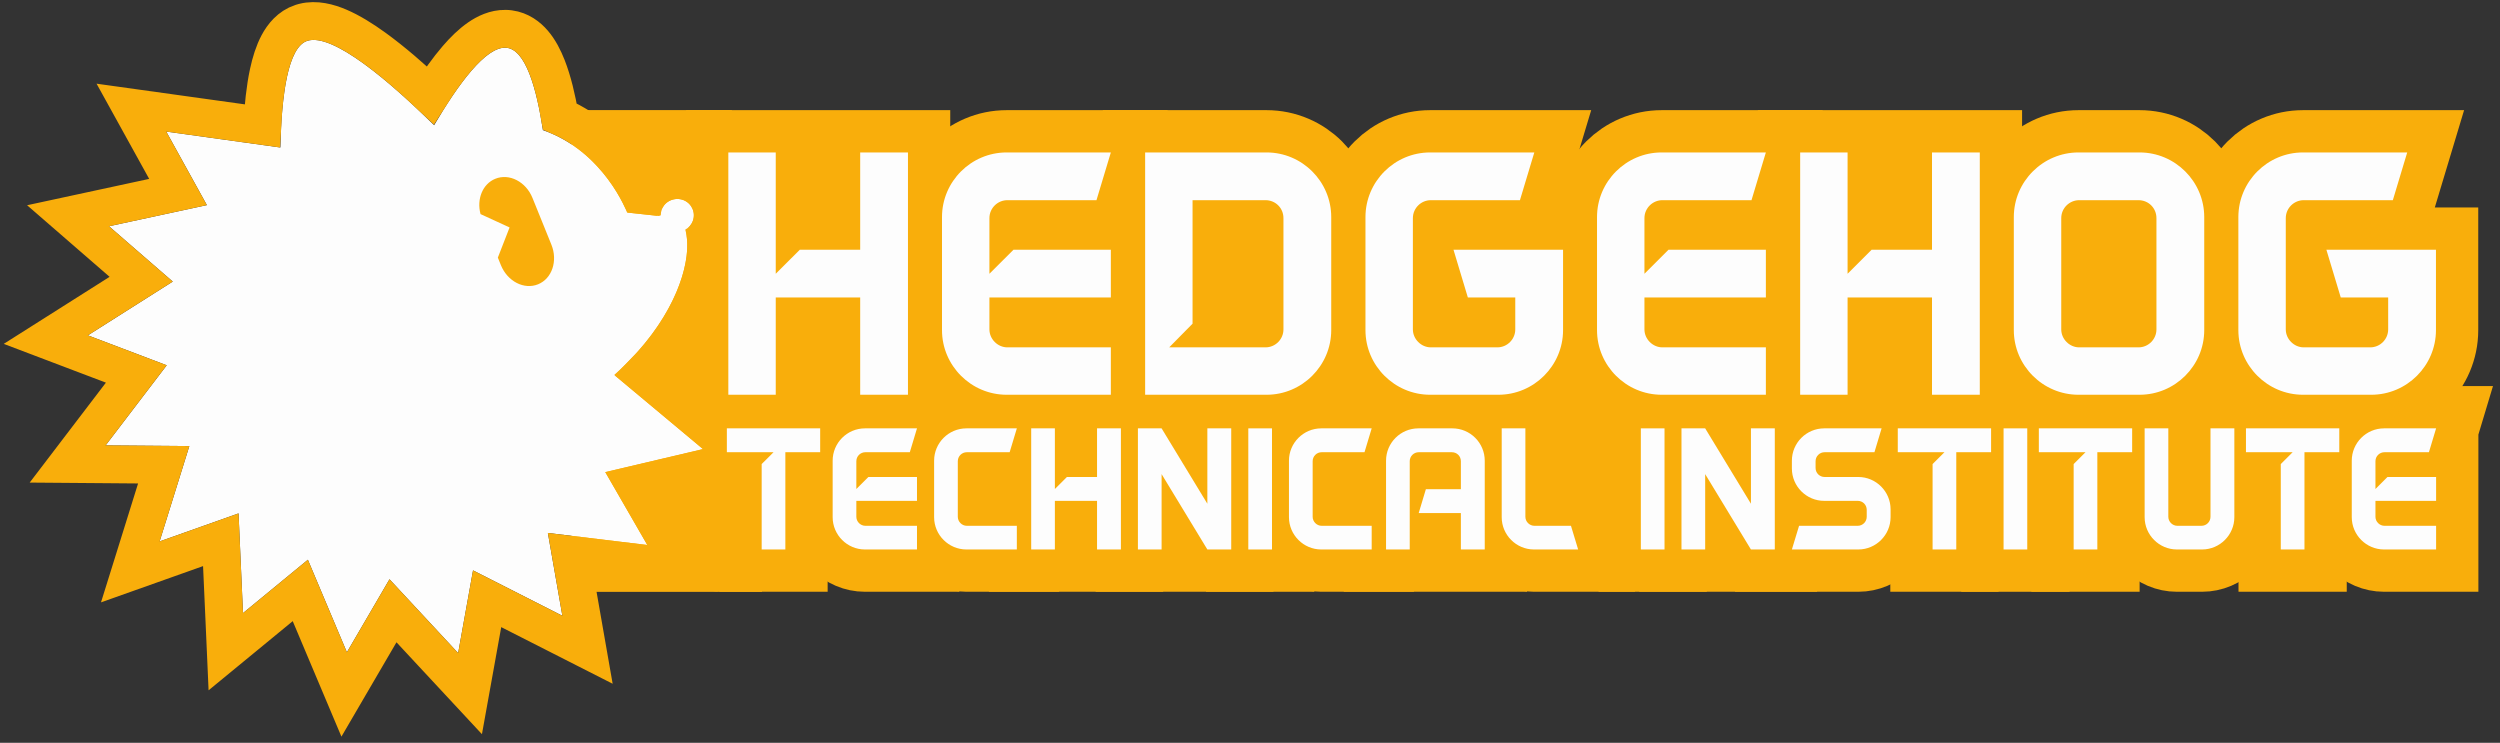 <svg width="313" height="93" viewBox="0 0 313 93" fill="none" xmlns="http://www.w3.org/2000/svg">
<rect x="0" y="0" width="313" height="93" fill="#333333" stroke="none"/>
<path d="M269.575 62.613L268.648 22.496H91.609V13.789H71.581V74.09H89.859H95.376L97.372 62.613H269.575Z" fill="#F9AE0B" stroke="#F9AE0B" stroke-width="0.041"/>
<mask id="path-2-outside-1_1791_245" maskUnits="userSpaceOnUse" x="85.003" y="13.085" width="228" height="62" fill="black">
<rect fill="white" x="85.003" y="13.085" width="228" height="62"/>
<path d="M102.685 53.631V56.619H98.327V68.795H95.361V58.101L96.844 56.619H91.003V53.631H102.685Z"/>
<path d="M108.719 59.719H114.807V62.707H107.214V64.706C107.214 65.313 107.73 65.83 108.337 65.83H114.807V68.795H108.292C106.068 68.795 104.248 66.975 104.248 64.751V57.675C104.248 55.45 106.068 53.631 108.292 53.631H114.807L113.909 56.619H108.337C107.73 56.619 107.214 57.113 107.214 57.742V61.224L108.719 59.719Z"/>
<path d="M121.04 65.83H127.308V68.795H120.995C118.771 68.795 116.951 66.975 116.951 64.751V57.675C116.951 55.45 118.771 53.631 120.995 53.631H127.308L126.409 56.619H121.04C120.433 56.619 119.917 57.113 119.917 57.742V64.706C119.917 65.313 120.433 65.83 121.04 65.83Z"/>
<path d="M140.338 53.631V68.795H137.35V62.707H132.071V68.795H129.105V53.631H132.071V61.224L133.576 59.719H137.35V53.631H140.338Z"/>
<path d="M154.149 68.795H151.161L145.432 59.359V68.795H142.467V53.631H145.432L151.161 63.066V53.631H154.149V68.795Z"/>
<path d="M159.254 68.795H156.288V53.631H159.254V68.795Z"/>
<path d="M165.467 65.83H171.735V68.795H165.422C163.198 68.795 161.378 66.975 161.378 64.751V57.675C161.378 55.45 163.198 53.631 165.422 53.631H171.735L170.836 56.619H165.467C164.861 56.619 164.344 57.113 164.344 57.742V64.706C164.344 65.313 164.861 65.83 165.467 65.83Z"/>
<path d="M185.889 57.675V68.795H182.901V64.235H177.622L178.52 61.247H182.901V57.742C182.901 57.113 182.407 56.619 181.778 56.619H177.622C177.015 56.619 176.498 57.113 176.498 57.742V68.795H173.533V57.675C173.533 55.45 175.352 53.631 177.577 53.631H181.845C184.069 53.631 185.889 55.45 185.889 57.675Z"/>
<path d="M197.583 68.795H192.057C189.832 68.795 188.013 66.975 188.013 64.751V53.631H190.978V64.706C190.978 65.313 191.495 65.83 192.102 65.83H196.685L197.583 68.795Z"/>
<path d="M208.398 68.795H205.433V53.631H208.398V68.795Z"/>
<path d="M222.205 68.795H219.217L213.488 59.359V68.795H210.522V53.631H213.488L219.217 63.066V53.631H222.205V68.795Z"/>
<path d="M236.701 63.763V64.751C236.701 66.975 234.881 68.795 232.657 68.795H224.344L225.243 65.83H232.589C233.218 65.83 233.713 65.313 233.713 64.706V63.83C233.713 63.201 233.218 62.707 232.589 62.707H228.388C226.164 62.707 224.344 60.887 224.344 58.663V57.675C224.344 55.45 226.164 53.631 228.388 53.631H235.577L234.679 56.619H228.433C227.827 56.619 227.31 57.113 227.31 57.742V58.596C227.31 59.225 227.827 59.719 228.433 59.719H232.657C234.881 59.719 236.701 61.539 236.701 63.763Z"/>
<path d="M249.284 53.631V56.619H244.926V68.795H241.96V58.101L243.443 56.619H237.602V53.631H249.284Z"/>
<path d="M253.813 68.795H250.847V53.631H253.813V68.795Z"/>
<path d="M266.945 53.631V56.619H262.587V68.795H259.621V58.101L261.104 56.619H255.263V53.631H266.945Z"/>
<path d="M279.741 53.631V64.751C279.741 66.975 277.921 68.795 275.697 68.795H272.552C270.328 68.795 268.508 66.975 268.508 64.751V53.631H271.474V64.706C271.474 65.313 271.99 65.83 272.597 65.83H275.63C276.259 65.83 276.753 65.313 276.753 64.706V53.631H279.741Z"/>
<path d="M292.878 53.631V56.619H288.519V68.795H285.554V58.101L287.037 56.619H281.195V53.631H292.878Z"/>
<path d="M298.911 59.719H305V62.707H297.406V64.706C297.406 65.313 297.923 65.83 298.529 65.83H305V68.795H298.484C296.26 68.795 294.441 66.975 294.441 64.751V57.675C294.441 55.45 296.26 53.631 298.484 53.631H305L304.101 56.619H298.529C297.923 56.619 297.406 57.113 297.406 57.742V61.224L298.911 59.719Z"/>
<path d="M113.677 19.085V49.423H107.695V37.243H97.124V49.423H91.187V19.085H97.124V34.276L100.138 31.265H107.695V19.085H113.677Z"/>
<path d="M126.889 31.265H139.078V37.243H123.875V41.243C123.875 42.456 124.91 43.49 126.124 43.49H139.078V49.423H126.034C121.581 49.423 117.938 45.782 117.938 41.333V27.175C117.938 22.725 121.581 19.085 126.034 19.085H139.078L137.279 25.062H126.124C124.91 25.062 123.875 26.051 123.875 27.31V34.276L126.889 31.265Z"/>
<path d="M158.574 19.085C163.027 19.085 166.67 22.725 166.67 27.175V41.333C166.67 45.782 163.027 49.423 158.574 49.423H143.371V19.085H158.574ZM160.688 41.243V27.31C160.688 26.051 159.698 25.062 158.439 25.062H149.308V40.524L146.384 43.49H158.439C159.698 43.49 160.688 42.456 160.688 41.243Z"/>
<path d="M195.695 31.265V41.333C195.695 45.782 192.051 49.423 187.598 49.423H179.052C174.599 49.423 170.956 45.782 170.956 41.333V27.175C170.956 22.725 174.599 19.085 179.052 19.085H192.096L190.297 25.062H179.142C177.928 25.062 176.893 26.051 176.893 27.31V41.243C176.893 42.456 177.928 43.49 179.142 43.49H187.463C188.723 43.49 189.712 42.456 189.712 41.243V37.243H183.775L181.976 31.265H195.695Z"/>
<path d="M208.898 31.265H221.087V37.243H205.884V41.243C205.884 42.456 206.919 43.49 208.133 43.49H221.087V49.423H208.043C203.59 49.423 199.947 45.782 199.947 41.333V27.175C199.947 22.725 203.59 19.085 208.043 19.085H221.087L219.288 25.062H208.133C206.919 25.062 205.884 26.051 205.884 27.31V34.276L208.898 31.265Z"/>
<path d="M247.87 19.085V49.423H241.887V37.243H231.317V49.423H225.38V19.085H231.317V34.276L234.331 31.265H241.887V19.085H247.87Z"/>
<path d="M267.873 19.085C272.326 19.085 275.97 22.725 275.97 27.175V41.333C275.97 45.782 272.326 49.423 267.873 49.423H260.227C255.774 49.423 252.13 45.782 252.13 41.333V27.175C252.13 22.725 255.774 19.085 260.227 19.085H267.873ZM269.987 41.243V27.31C269.987 26.051 268.998 25.062 267.738 25.062H260.317C259.102 25.062 258.068 26.051 258.068 27.31V41.243C258.068 42.456 259.102 43.49 260.317 43.49H267.738C268.998 43.49 269.987 42.456 269.987 41.243Z"/>
<path d="M304.982 31.265V41.333C304.982 45.782 301.338 49.423 296.885 49.423H288.339C283.886 49.423 280.243 45.782 280.243 41.333V27.175C280.243 22.725 283.886 19.085 288.339 19.085H301.383L299.584 25.062H288.429C287.215 25.062 286.18 26.051 286.18 27.31V41.243C286.18 42.456 287.215 43.49 288.429 43.49H296.75C298.01 43.49 298.999 42.456 298.999 41.243V37.243H293.062L291.263 31.265H304.982Z"/>
</mask>
<path d="M102.685 53.631V56.619H98.327V68.795H95.361V58.101L96.844 56.619H91.003V53.631H102.685Z" fill="#FDFDFD"/>
<path d="M108.719 59.719H114.807V62.707H107.214V64.706C107.214 65.313 107.73 65.83 108.337 65.83H114.807V68.795H108.292C106.068 68.795 104.248 66.975 104.248 64.751V57.675C104.248 55.45 106.068 53.631 108.292 53.631H114.807L113.909 56.619H108.337C107.73 56.619 107.214 57.113 107.214 57.742V61.224L108.719 59.719Z" fill="#FDFDFD"/>
<path d="M121.04 65.83H127.308V68.795H120.995C118.771 68.795 116.951 66.975 116.951 64.751V57.675C116.951 55.45 118.771 53.631 120.995 53.631H127.308L126.409 56.619H121.04C120.433 56.619 119.917 57.113 119.917 57.742V64.706C119.917 65.313 120.433 65.83 121.04 65.83Z" fill="#FDFDFD"/>
<path d="M140.338 53.631V68.795H137.35V62.707H132.071V68.795H129.105V53.631H132.071V61.224L133.576 59.719H137.35V53.631H140.338Z" fill="#FDFDFD"/>
<path d="M154.149 68.795H151.161L145.432 59.359V68.795H142.467V53.631H145.432L151.161 63.066V53.631H154.149V68.795Z" fill="#FDFDFD"/>
<path d="M159.254 68.795H156.288V53.631H159.254V68.795Z" fill="#FDFDFD"/>
<path d="M165.467 65.83H171.735V68.795H165.422C163.198 68.795 161.378 66.975 161.378 64.751V57.675C161.378 55.45 163.198 53.631 165.422 53.631H171.735L170.836 56.619H165.467C164.861 56.619 164.344 57.113 164.344 57.742V64.706C164.344 65.313 164.861 65.83 165.467 65.83Z" fill="#FDFDFD"/>
<path d="M185.889 57.675V68.795H182.901V64.235H177.622L178.52 61.247H182.901V57.742C182.901 57.113 182.407 56.619 181.778 56.619H177.622C177.015 56.619 176.498 57.113 176.498 57.742V68.795H173.533V57.675C173.533 55.45 175.352 53.631 177.577 53.631H181.845C184.069 53.631 185.889 55.45 185.889 57.675Z" fill="#FDFDFD"/>
<path d="M197.583 68.795H192.057C189.832 68.795 188.013 66.975 188.013 64.751V53.631H190.978V64.706C190.978 65.313 191.495 65.83 192.102 65.83H196.685L197.583 68.795Z" fill="#FDFDFD"/>
<path d="M208.398 68.795H205.433V53.631H208.398V68.795Z" fill="#FDFDFD"/>
<path d="M222.205 68.795H219.217L213.488 59.359V68.795H210.522V53.631H213.488L219.217 63.066V53.631H222.205V68.795Z" fill="#FDFDFD"/>
<path d="M236.701 63.763V64.751C236.701 66.975 234.881 68.795 232.657 68.795H224.344L225.243 65.83H232.589C233.218 65.83 233.713 65.313 233.713 64.706V63.83C233.713 63.201 233.218 62.707 232.589 62.707H228.388C226.164 62.707 224.344 60.887 224.344 58.663V57.675C224.344 55.45 226.164 53.631 228.388 53.631H235.577L234.679 56.619H228.433C227.827 56.619 227.31 57.113 227.31 57.742V58.596C227.31 59.225 227.827 59.719 228.433 59.719H232.657C234.881 59.719 236.701 61.539 236.701 63.763Z" fill="#FDFDFD"/>
<path d="M249.284 53.631V56.619H244.926V68.795H241.96V58.101L243.443 56.619H237.602V53.631H249.284Z" fill="#FDFDFD"/>
<path d="M253.813 68.795H250.847V53.631H253.813V68.795Z" fill="#FDFDFD"/>
<path d="M266.945 53.631V56.619H262.587V68.795H259.621V58.101L261.104 56.619H255.263V53.631H266.945Z" fill="#FDFDFD"/>
<path d="M279.741 53.631V64.751C279.741 66.975 277.921 68.795 275.697 68.795H272.552C270.328 68.795 268.508 66.975 268.508 64.751V53.631H271.474V64.706C271.474 65.313 271.99 65.83 272.597 65.83H275.63C276.259 65.83 276.753 65.313 276.753 64.706V53.631H279.741Z" fill="#FDFDFD"/>
<path d="M292.878 53.631V56.619H288.519V68.795H285.554V58.101L287.037 56.619H281.195V53.631H292.878Z" fill="#FDFDFD"/>
<path d="M298.911 59.719H305V62.707H297.406V64.706C297.406 65.313 297.923 65.83 298.529 65.83H305V68.795H298.484C296.26 68.795 294.441 66.975 294.441 64.751V57.675C294.441 55.45 296.26 53.631 298.484 53.631H305L304.101 56.619H298.529C297.923 56.619 297.406 57.113 297.406 57.742V61.224L298.911 59.719Z" fill="#FDFDFD"/>
<path d="M113.677 19.085V49.423H107.695V37.243H97.124V49.423H91.187V19.085H97.124V34.276L100.138 31.265H107.695V19.085H113.677Z" fill="#FDFDFD"/>
<path d="M126.889 31.265H139.078V37.243H123.875V41.243C123.875 42.456 124.91 43.49 126.124 43.49H139.078V49.423H126.034C121.581 49.423 117.938 45.782 117.938 41.333V27.175C117.938 22.725 121.581 19.085 126.034 19.085H139.078L137.279 25.062H126.124C124.91 25.062 123.875 26.051 123.875 27.31V34.276L126.889 31.265Z" fill="#FDFDFD"/>
<path d="M158.574 19.085C163.027 19.085 166.67 22.725 166.67 27.175V41.333C166.67 45.782 163.027 49.423 158.574 49.423H143.371V19.085H158.574ZM160.688 41.243V27.31C160.688 26.051 159.698 25.062 158.439 25.062H149.308V40.524L146.384 43.49H158.439C159.698 43.49 160.688 42.456 160.688 41.243Z" fill="#FDFDFD"/>
<path d="M195.695 31.265V41.333C195.695 45.782 192.051 49.423 187.598 49.423H179.052C174.599 49.423 170.956 45.782 170.956 41.333V27.175C170.956 22.725 174.599 19.085 179.052 19.085H192.096L190.297 25.062H179.142C177.928 25.062 176.893 26.051 176.893 27.31V41.243C176.893 42.456 177.928 43.49 179.142 43.49H187.463C188.723 43.49 189.712 42.456 189.712 41.243V37.243H183.775L181.976 31.265H195.695Z" fill="#FDFDFD"/>
<path d="M208.898 31.265H221.087V37.243H205.884V41.243C205.884 42.456 206.919 43.49 208.133 43.49H221.087V49.423H208.043C203.59 49.423 199.947 45.782 199.947 41.333V27.175C199.947 22.725 203.59 19.085 208.043 19.085H221.087L219.288 25.062H208.133C206.919 25.062 205.884 26.051 205.884 27.31V34.276L208.898 31.265Z" fill="#FDFDFD"/>
<path d="M247.87 19.085V49.423H241.887V37.243H231.317V49.423H225.38V19.085H231.317V34.276L234.331 31.265H241.887V19.085H247.87Z" fill="#FDFDFD"/>
<path d="M267.873 19.085C272.326 19.085 275.97 22.725 275.97 27.175V41.333C275.97 45.782 272.326 49.423 267.873 49.423H260.227C255.774 49.423 252.13 45.782 252.13 41.333V27.175C252.13 22.725 255.774 19.085 260.227 19.085H267.873ZM269.987 41.243V27.31C269.987 26.051 268.998 25.062 267.738 25.062H260.317C259.102 25.062 258.068 26.051 258.068 27.31V41.243C258.068 42.456 259.102 43.49 260.317 43.49H267.738C268.998 43.49 269.987 42.456 269.987 41.243Z" fill="#FDFDFD"/>
<path d="M304.982 31.265V41.333C304.982 45.782 301.338 49.423 296.885 49.423H288.339C283.886 49.423 280.243 45.782 280.243 41.333V27.175C280.243 22.725 283.886 19.085 288.339 19.085H301.383L299.584 25.062H288.429C287.215 25.062 286.18 26.051 286.18 27.31V41.243C286.18 42.456 287.215 43.49 288.429 43.49H296.75C298.01 43.49 298.999 42.456 298.999 41.243V37.243H293.062L291.263 31.265H304.982Z" fill="#FDFDFD"/>
<path d="M102.685 53.631V56.619H98.327V68.795H95.361V58.101L96.844 56.619H91.003V53.631H102.685Z" stroke="#F9AE0B" stroke-width="10.588" stroke-miterlimit="2.559" mask="url(#path-2-outside-1_1791_245)"/>
<path d="M108.719 59.719H114.807V62.707H107.214V64.706C107.214 65.313 107.73 65.83 108.337 65.83H114.807V68.795H108.292C106.068 68.795 104.248 66.975 104.248 64.751V57.675C104.248 55.45 106.068 53.631 108.292 53.631H114.807L113.909 56.619H108.337C107.73 56.619 107.214 57.113 107.214 57.742V61.224L108.719 59.719Z" stroke="#F9AE0B" stroke-width="10.588" stroke-miterlimit="2.559" mask="url(#path-2-outside-1_1791_245)"/>
<path d="M121.04 65.83H127.308V68.795H120.995C118.771 68.795 116.951 66.975 116.951 64.751V57.675C116.951 55.45 118.771 53.631 120.995 53.631H127.308L126.409 56.619H121.04C120.433 56.619 119.917 57.113 119.917 57.742V64.706C119.917 65.313 120.433 65.83 121.04 65.83Z" stroke="#F9AE0B" stroke-width="10.588" stroke-miterlimit="2.559" mask="url(#path-2-outside-1_1791_245)"/>
<path d="M140.338 53.631V68.795H137.35V62.707H132.071V68.795H129.105V53.631H132.071V61.224L133.576 59.719H137.35V53.631H140.338Z" stroke="#F9AE0B" stroke-width="10.588" stroke-miterlimit="2.559" mask="url(#path-2-outside-1_1791_245)"/>
<path d="M154.149 68.795H151.161L145.432 59.359V68.795H142.467V53.631H145.432L151.161 63.066V53.631H154.149V68.795Z" stroke="#F9AE0B" stroke-width="10.588" stroke-miterlimit="2.559" mask="url(#path-2-outside-1_1791_245)"/>
<path d="M159.254 68.795H156.288V53.631H159.254V68.795Z" stroke="#F9AE0B" stroke-width="10.588" stroke-miterlimit="2.559" mask="url(#path-2-outside-1_1791_245)"/>
<path d="M165.467 65.83H171.735V68.795H165.422C163.198 68.795 161.378 66.975 161.378 64.751V57.675C161.378 55.45 163.198 53.631 165.422 53.631H171.735L170.836 56.619H165.467C164.861 56.619 164.344 57.113 164.344 57.742V64.706C164.344 65.313 164.861 65.83 165.467 65.83Z" stroke="#F9AE0B" stroke-width="10.588" stroke-miterlimit="2.559" mask="url(#path-2-outside-1_1791_245)"/>
<path d="M185.889 57.675V68.795H182.901V64.235H177.622L178.52 61.247H182.901V57.742C182.901 57.113 182.407 56.619 181.778 56.619H177.622C177.015 56.619 176.498 57.113 176.498 57.742V68.795H173.533V57.675C173.533 55.45 175.352 53.631 177.577 53.631H181.845C184.069 53.631 185.889 55.45 185.889 57.675Z" stroke="#F9AE0B" stroke-width="10.588" stroke-miterlimit="2.559" mask="url(#path-2-outside-1_1791_245)"/>
<path d="M197.583 68.795H192.057C189.832 68.795 188.013 66.975 188.013 64.751V53.631H190.978V64.706C190.978 65.313 191.495 65.83 192.102 65.83H196.685L197.583 68.795Z" stroke="#F9AE0B" stroke-width="10.588" stroke-miterlimit="2.559" mask="url(#path-2-outside-1_1791_245)"/>
<path d="M208.398 68.795H205.433V53.631H208.398V68.795Z" stroke="#F9AE0B" stroke-width="10.588" stroke-miterlimit="2.559" mask="url(#path-2-outside-1_1791_245)"/>
<path d="M222.205 68.795H219.217L213.488 59.359V68.795H210.522V53.631H213.488L219.217 63.066V53.631H222.205V68.795Z" stroke="#F9AE0B" stroke-width="10.588" stroke-miterlimit="2.559" mask="url(#path-2-outside-1_1791_245)"/>
<path d="M236.701 63.763V64.751C236.701 66.975 234.881 68.795 232.657 68.795H224.344L225.243 65.83H232.589C233.218 65.83 233.713 65.313 233.713 64.706V63.83C233.713 63.201 233.218 62.707 232.589 62.707H228.388C226.164 62.707 224.344 60.887 224.344 58.663V57.675C224.344 55.45 226.164 53.631 228.388 53.631H235.577L234.679 56.619H228.433C227.827 56.619 227.31 57.113 227.31 57.742V58.596C227.31 59.225 227.827 59.719 228.433 59.719H232.657C234.881 59.719 236.701 61.539 236.701 63.763Z" stroke="#F9AE0B" stroke-width="10.588" stroke-miterlimit="2.559" mask="url(#path-2-outside-1_1791_245)"/>
<path d="M249.284 53.631V56.619H244.926V68.795H241.96V58.101L243.443 56.619H237.602V53.631H249.284Z" stroke="#F9AE0B" stroke-width="10.588" stroke-miterlimit="2.559" mask="url(#path-2-outside-1_1791_245)"/>
<path d="M253.813 68.795H250.847V53.631H253.813V68.795Z" stroke="#F9AE0B" stroke-width="10.588" stroke-miterlimit="2.559" mask="url(#path-2-outside-1_1791_245)"/>
<path d="M266.945 53.631V56.619H262.587V68.795H259.621V58.101L261.104 56.619H255.263V53.631H266.945Z" stroke="#F9AE0B" stroke-width="10.588" stroke-miterlimit="2.559" mask="url(#path-2-outside-1_1791_245)"/>
<path d="M279.741 53.631V64.751C279.741 66.975 277.921 68.795 275.697 68.795H272.552C270.328 68.795 268.508 66.975 268.508 64.751V53.631H271.474V64.706C271.474 65.313 271.99 65.83 272.597 65.83H275.63C276.259 65.83 276.753 65.313 276.753 64.706V53.631H279.741Z" stroke="#F9AE0B" stroke-width="10.588" stroke-miterlimit="2.559" mask="url(#path-2-outside-1_1791_245)"/>
<path d="M292.878 53.631V56.619H288.519V68.795H285.554V58.101L287.037 56.619H281.195V53.631H292.878Z" stroke="#F9AE0B" stroke-width="10.588" stroke-miterlimit="2.559" mask="url(#path-2-outside-1_1791_245)"/>
<path d="M298.911 59.719H305V62.707H297.406V64.706C297.406 65.313 297.923 65.83 298.529 65.83H305V68.795H298.484C296.26 68.795 294.441 66.975 294.441 64.751V57.675C294.441 55.45 296.26 53.631 298.484 53.631H305L304.101 56.619H298.529C297.923 56.619 297.406 57.113 297.406 57.742V61.224L298.911 59.719Z" stroke="#F9AE0B" stroke-width="10.588" stroke-miterlimit="2.559" mask="url(#path-2-outside-1_1791_245)"/>
<path d="M113.677 19.085V49.423H107.695V37.243H97.124V49.423H91.187V19.085H97.124V34.276L100.138 31.265H107.695V19.085H113.677Z" stroke="#F9AE0B" stroke-width="10.588" stroke-miterlimit="2.559" mask="url(#path-2-outside-1_1791_245)"/>
<path d="M126.889 31.265H139.078V37.243H123.875V41.243C123.875 42.456 124.91 43.49 126.124 43.49H139.078V49.423H126.034C121.581 49.423 117.938 45.782 117.938 41.333V27.175C117.938 22.725 121.581 19.085 126.034 19.085H139.078L137.279 25.062H126.124C124.91 25.062 123.875 26.051 123.875 27.31V34.276L126.889 31.265Z" stroke="#F9AE0B" stroke-width="10.588" stroke-miterlimit="2.559" mask="url(#path-2-outside-1_1791_245)"/>
<path d="M158.574 19.085C163.027 19.085 166.67 22.725 166.67 27.175V41.333C166.67 45.782 163.027 49.423 158.574 49.423H143.371V19.085H158.574ZM160.688 41.243V27.31C160.688 26.051 159.698 25.062 158.439 25.062H149.308V40.524L146.384 43.49H158.439C159.698 43.49 160.688 42.456 160.688 41.243Z" stroke="#F9AE0B" stroke-width="10.588" stroke-miterlimit="2.559" mask="url(#path-2-outside-1_1791_245)"/>
<path d="M195.695 31.265V41.333C195.695 45.782 192.051 49.423 187.598 49.423H179.052C174.599 49.423 170.956 45.782 170.956 41.333V27.175C170.956 22.725 174.599 19.085 179.052 19.085H192.096L190.297 25.062H179.142C177.928 25.062 176.893 26.051 176.893 27.31V41.243C176.893 42.456 177.928 43.49 179.142 43.49H187.463C188.723 43.49 189.712 42.456 189.712 41.243V37.243H183.775L181.976 31.265H195.695Z" stroke="#F9AE0B" stroke-width="10.588" stroke-miterlimit="2.559" mask="url(#path-2-outside-1_1791_245)"/>
<path d="M208.898 31.265H221.087V37.243H205.884V41.243C205.884 42.456 206.919 43.49 208.133 43.49H221.087V49.423H208.043C203.59 49.423 199.947 45.782 199.947 41.333V27.175C199.947 22.725 203.59 19.085 208.043 19.085H221.087L219.288 25.062H208.133C206.919 25.062 205.884 26.051 205.884 27.31V34.276L208.898 31.265Z" stroke="#F9AE0B" stroke-width="10.588" stroke-miterlimit="2.559" mask="url(#path-2-outside-1_1791_245)"/>
<path d="M247.87 19.085V49.423H241.887V37.243H231.317V49.423H225.38V19.085H231.317V34.276L234.331 31.265H241.887V19.085H247.87Z" stroke="#F9AE0B" stroke-width="10.588" stroke-miterlimit="2.559" mask="url(#path-2-outside-1_1791_245)"/>
<path d="M267.873 19.085C272.326 19.085 275.97 22.725 275.97 27.175V41.333C275.97 45.782 272.326 49.423 267.873 49.423H260.227C255.774 49.423 252.13 45.782 252.13 41.333V27.175C252.13 22.725 255.774 19.085 260.227 19.085H267.873ZM269.987 41.243V27.31C269.987 26.051 268.998 25.062 267.738 25.062H260.317C259.102 25.062 258.068 26.051 258.068 27.31V41.243C258.068 42.456 259.102 43.49 260.317 43.49H267.738C268.998 43.49 269.987 42.456 269.987 41.243Z" stroke="#F9AE0B" stroke-width="10.588" stroke-miterlimit="2.559" mask="url(#path-2-outside-1_1791_245)"/>
<path d="M304.982 31.265V41.333C304.982 45.782 301.338 49.423 296.885 49.423H288.339C283.886 49.423 280.243 45.782 280.243 41.333V27.175C280.243 22.725 283.886 19.085 288.339 19.085H301.383L299.584 25.062H288.429C287.215 25.062 286.18 26.051 286.18 27.31V41.243C286.18 42.456 287.215 43.49 288.429 43.49H296.75C298.01 43.49 298.999 42.456 298.999 41.243V37.243H293.062L291.263 31.265H304.982Z" stroke="#F9AE0B" stroke-width="10.588" stroke-miterlimit="2.559" mask="url(#path-2-outside-1_1791_245)"/>
<path fill-rule="evenodd" clip-rule="evenodd" d="M38.459 5.118C41.636 4.069 48.776 10.19 54.354 15.677C57.31 10.619 60.819 5.794 63.363 5.976C65.793 6.15 67.18 11.047 67.97 16.292C75.666 18.958 78.511 26.609 78.511 26.609L82.504 27.041C82.582 27.009 82.657 26.981 82.732 26.956C82.729 26.706 82.773 26.452 82.867 26.204C83.269 25.152 84.504 24.645 85.557 25.047C86.609 25.45 87.137 26.629 86.735 27.682C86.552 28.159 86.21 28.529 85.792 28.752C86.86 32.288 84.729 40.028 76.902 46.942L88.016 56.226L75.781 59.109L81.043 68.234L68.592 66.727L70.408 77.095L59.223 71.412L57.358 81.764L48.765 72.522L43.43 81.663L38.546 70.079L30.424 76.757L29.867 64.275L19.985 67.784L23.706 55.847L13.223 55.761L20.873 45.733L11 41.987L21.629 35.254L13.646 28.326L25.901 25.681L20.813 16.473L35.108 18.468C35.244 11.905 36.049 5.914 38.459 5.118Z" fill="#FDFDFD"/>
<path d="M62.016 22.381C63.763 21.674 65.845 22.748 66.666 24.779L69.037 30.638C69.858 32.669 69.109 34.889 67.362 35.595C65.616 36.302 63.534 35.228 62.712 33.197L62.33 32.252L63.799 28.477L60.163 26.805C59.658 24.933 60.422 23.026 62.016 22.381Z" fill="#F9AE0B"/>
<path d="M38.024 2.781C39.57 2.389 41.165 2.84 42.426 3.376C43.861 3.987 45.389 4.939 46.895 6.029C49.177 7.682 51.606 9.797 53.871 11.927C54.948 10.241 56.082 8.636 57.22 7.316C58.069 6.331 58.989 5.42 59.953 4.755C60.827 4.152 61.971 3.588 63.27 3.604L63.532 3.615L63.799 3.643C65.113 3.82 66.106 4.579 66.795 5.384C67.519 6.23 68.061 7.293 68.483 8.364C69.189 10.154 69.703 12.354 70.089 14.583C73.793 16.206 76.365 18.808 78.024 21.036C78.956 22.286 79.621 23.443 80.056 24.296C80.073 24.331 80.089 24.366 80.106 24.4L81.094 24.507C82.2 22.836 84.336 22.158 86.194 22.763L86.401 22.836L86.611 22.923C88.745 23.864 89.788 26.323 88.946 28.526C88.797 28.917 88.597 29.274 88.357 29.594C88.6 31.886 88.066 34.673 86.861 37.507C85.595 40.487 83.509 43.712 80.456 46.826L89.534 54.409L93.167 57.444L88.56 58.53L79.421 60.683L83.094 67.052L85.459 71.152L80.759 70.584L71.474 69.46L72.739 76.686L73.556 81.351L69.335 79.205L60.988 74.964L59.688 82.184L58.849 86.843L55.625 83.376L49.202 76.468L45.474 82.856L43.088 86.945L41.248 82.583L37.597 73.923L31.928 78.585L28.27 81.592L28.06 76.862L27.645 67.575L20.776 70.015L16.315 71.6L17.725 67.08L20.496 58.188L13.203 58.128L8.47 58.09L11.341 54.325L17.066 46.819L10.16 44.2L5.734 42.52L9.733 39.987L17.675 34.956L12.095 30.114L8.52 27.011L13.146 26.013L22.289 24.039L18.741 17.618L16.451 13.475L21.14 14.129L32.837 15.761C32.962 13.362 33.201 11.066 33.616 9.133C33.898 7.82 34.288 6.55 34.852 5.498C35.402 4.475 36.29 3.342 37.717 2.871L38.024 2.781Z" stroke="#F9AE0B" stroke-width="4.734" stroke-miterlimit="2.559"/>
<path d="M102.685 53.631V56.619H98.327V68.795H95.361V58.101L96.844 56.619H91.003V53.631H102.685Z" fill="#FDFDFD"/>
<path d="M108.719 59.719H114.807V62.707H107.214V64.706C107.214 65.313 107.73 65.83 108.337 65.83H114.807V68.795H108.292C106.068 68.795 104.248 66.975 104.248 64.751V57.675C104.248 55.45 106.068 53.631 108.292 53.631H114.807L113.909 56.619H108.337C107.73 56.619 107.214 57.113 107.214 57.742V61.224L108.719 59.719Z" fill="#FDFDFD"/>
<path d="M121.04 65.83H127.308V68.795H120.995C118.771 68.795 116.951 66.975 116.951 64.751V57.675C116.951 55.45 118.771 53.631 120.995 53.631H127.308L126.409 56.619H121.04C120.433 56.619 119.917 57.113 119.917 57.742V64.706C119.917 65.313 120.433 65.83 121.04 65.83Z" fill="#FDFDFD"/>
<path d="M140.338 53.631V68.795H137.35V62.707H132.071V68.795H129.105V53.631H132.071V61.224L133.576 59.719H137.35V53.631H140.338Z" fill="#FDFDFD"/>
<path d="M154.149 68.795H151.161L145.432 59.359V68.795H142.467V53.631H145.432L151.161 63.066V53.631H154.149V68.795Z" fill="#FDFDFD"/>
<path d="M159.254 68.795H156.288V53.631H159.254V68.795Z" fill="#FDFDFD"/>
<path d="M165.467 65.83H171.735V68.795H165.422C163.198 68.795 161.378 66.975 161.378 64.751V57.675C161.378 55.45 163.198 53.631 165.422 53.631H171.735L170.836 56.619H165.467C164.861 56.619 164.344 57.113 164.344 57.742V64.706C164.344 65.313 164.861 65.83 165.467 65.83Z" fill="#FDFDFD"/>
<path d="M185.889 57.675V68.795H182.901V64.235H177.622L178.52 61.247H182.901V57.742C182.901 57.113 182.407 56.619 181.778 56.619H177.622C177.015 56.619 176.498 57.113 176.498 57.742V68.795H173.533V57.675C173.533 55.45 175.352 53.631 177.577 53.631H181.845C184.069 53.631 185.889 55.45 185.889 57.675Z" fill="#FDFDFD"/>
<path d="M197.583 68.795H192.057C189.832 68.795 188.013 66.975 188.013 64.751V53.631H190.978V64.706C190.978 65.313 191.495 65.83 192.102 65.83H196.685L197.583 68.795Z" fill="#FDFDFD"/>
<path d="M208.398 68.795H205.433V53.631H208.398V68.795Z" fill="#FDFDFD"/>
<path d="M222.205 68.795H219.217L213.488 59.359V68.795H210.522V53.631H213.488L219.217 63.066V53.631H222.205V68.795Z" fill="#FDFDFD"/>
<path d="M236.701 63.763V64.751C236.701 66.975 234.881 68.795 232.657 68.795H224.344L225.243 65.83H232.589C233.218 65.83 233.713 65.313 233.713 64.706V63.83C233.713 63.201 233.218 62.707 232.589 62.707H228.388C226.164 62.707 224.344 60.887 224.344 58.663V57.675C224.344 55.45 226.164 53.631 228.388 53.631H235.577L234.679 56.619H228.433C227.827 56.619 227.31 57.113 227.31 57.742V58.596C227.31 59.225 227.827 59.719 228.433 59.719H232.657C234.881 59.719 236.701 61.539 236.701 63.763Z" fill="#FDFDFD"/>
<path d="M249.284 53.631V56.619H244.926V68.795H241.96V58.101L243.443 56.619H237.602V53.631H249.284Z" fill="#FDFDFD"/>
<path d="M253.813 68.795H250.847V53.631H253.813V68.795Z" fill="#FDFDFD"/>
<path d="M266.945 53.631V56.619H262.587V68.795H259.621V58.101L261.104 56.619H255.263V53.631H266.945Z" fill="#FDFDFD"/>
<path d="M279.741 53.631V64.751C279.741 66.975 277.921 68.795 275.697 68.795H272.552C270.328 68.795 268.508 66.975 268.508 64.751V53.631H271.474V64.706C271.474 65.313 271.99 65.83 272.597 65.83H275.63C276.259 65.83 276.753 65.313 276.753 64.706V53.631H279.741Z" fill="#FDFDFD"/>
<path d="M292.878 53.631V56.619H288.519V68.795H285.554V58.101L287.037 56.619H281.195V53.631H292.878Z" fill="#FDFDFD"/>
<path d="M298.911 59.719H305V62.707H297.406V64.706C297.406 65.313 297.923 65.83 298.529 65.83H305V68.795H298.484C296.26 68.795 294.441 66.975 294.441 64.751V57.675C294.441 55.45 296.26 53.631 298.484 53.631H305L304.101 56.619H298.529C297.923 56.619 297.406 57.113 297.406 57.742V61.224L298.911 59.719Z" fill="#FDFDFD"/>
<path d="M113.677 19.085V49.423H107.695V37.243H97.124V49.423H91.187V19.085H97.124V34.276L100.138 31.265H107.695V19.085H113.677Z" fill="#FDFDFD"/>
<path d="M126.889 31.265H139.078V37.243H123.875V41.243C123.875 42.456 124.91 43.49 126.124 43.49H139.078V49.423H126.034C121.581 49.423 117.938 45.782 117.938 41.333V27.175C117.938 22.725 121.581 19.085 126.034 19.085H139.078L137.279 25.062H126.124C124.91 25.062 123.875 26.051 123.875 27.31V34.276L126.889 31.265Z" fill="#FDFDFD"/>
<path d="M158.574 19.085C163.027 19.085 166.67 22.725 166.67 27.175V41.333C166.67 45.782 163.027 49.423 158.574 49.423H143.371V19.085H158.574ZM160.688 41.243V27.31C160.688 26.051 159.698 25.062 158.439 25.062H149.308V40.524L146.384 43.49H158.439C159.698 43.49 160.688 42.456 160.688 41.243Z" fill="#FDFDFD"/>
<path d="M195.695 31.265V41.333C195.695 45.782 192.051 49.423 187.598 49.423H179.052C174.599 49.423 170.956 45.782 170.956 41.333V27.175C170.956 22.725 174.599 19.085 179.052 19.085H192.096L190.297 25.062H179.142C177.928 25.062 176.893 26.051 176.893 27.31V41.243C176.893 42.456 177.928 43.49 179.142 43.49H187.463C188.723 43.49 189.712 42.456 189.712 41.243V37.243H183.775L181.976 31.265H195.695Z" fill="#FDFDFD"/>
<path d="M208.898 31.265H221.087V37.243H205.884V41.243C205.884 42.456 206.919 43.49 208.133 43.49H221.087V49.423H208.043C203.59 49.423 199.947 45.782 199.947 41.333V27.175C199.947 22.725 203.59 19.085 208.043 19.085H221.087L219.288 25.062H208.133C206.919 25.062 205.884 26.051 205.884 27.31V34.276L208.898 31.265Z" fill="#FDFDFD"/>
<path d="M247.87 19.085V49.423H241.887V37.243H231.317V49.423H225.38V19.085H231.317V34.276L234.331 31.265H241.887V19.085H247.87Z" fill="#FDFDFD"/>
<path d="M267.873 19.085C272.326 19.085 275.97 22.725 275.97 27.175V41.333C275.97 45.782 272.326 49.423 267.873 49.423H260.227C255.774 49.423 252.13 45.782 252.13 41.333V27.175C252.13 22.725 255.774 19.085 260.227 19.085H267.873ZM269.987 41.243V27.31C269.987 26.051 268.998 25.062 267.738 25.062H260.317C259.102 25.062 258.068 26.051 258.068 27.31V41.243C258.068 42.456 259.102 43.49 260.317 43.49H267.738C268.998 43.49 269.987 42.456 269.987 41.243Z" fill="#FDFDFD"/>
<path d="M304.982 31.265V41.333C304.982 45.782 301.338 49.423 296.885 49.423H288.339C283.886 49.423 280.243 45.782 280.243 41.333V27.175C280.243 22.725 283.886 19.085 288.339 19.085H301.383L299.584 25.062H288.429C287.215 25.062 286.18 26.051 286.18 27.31V41.243C286.18 42.456 287.215 43.49 288.429 43.49H296.75C298.01 43.49 298.999 42.456 298.999 41.243V37.243H293.062L291.263 31.265H304.982Z" fill="#FDFDFD"/>
</svg>
